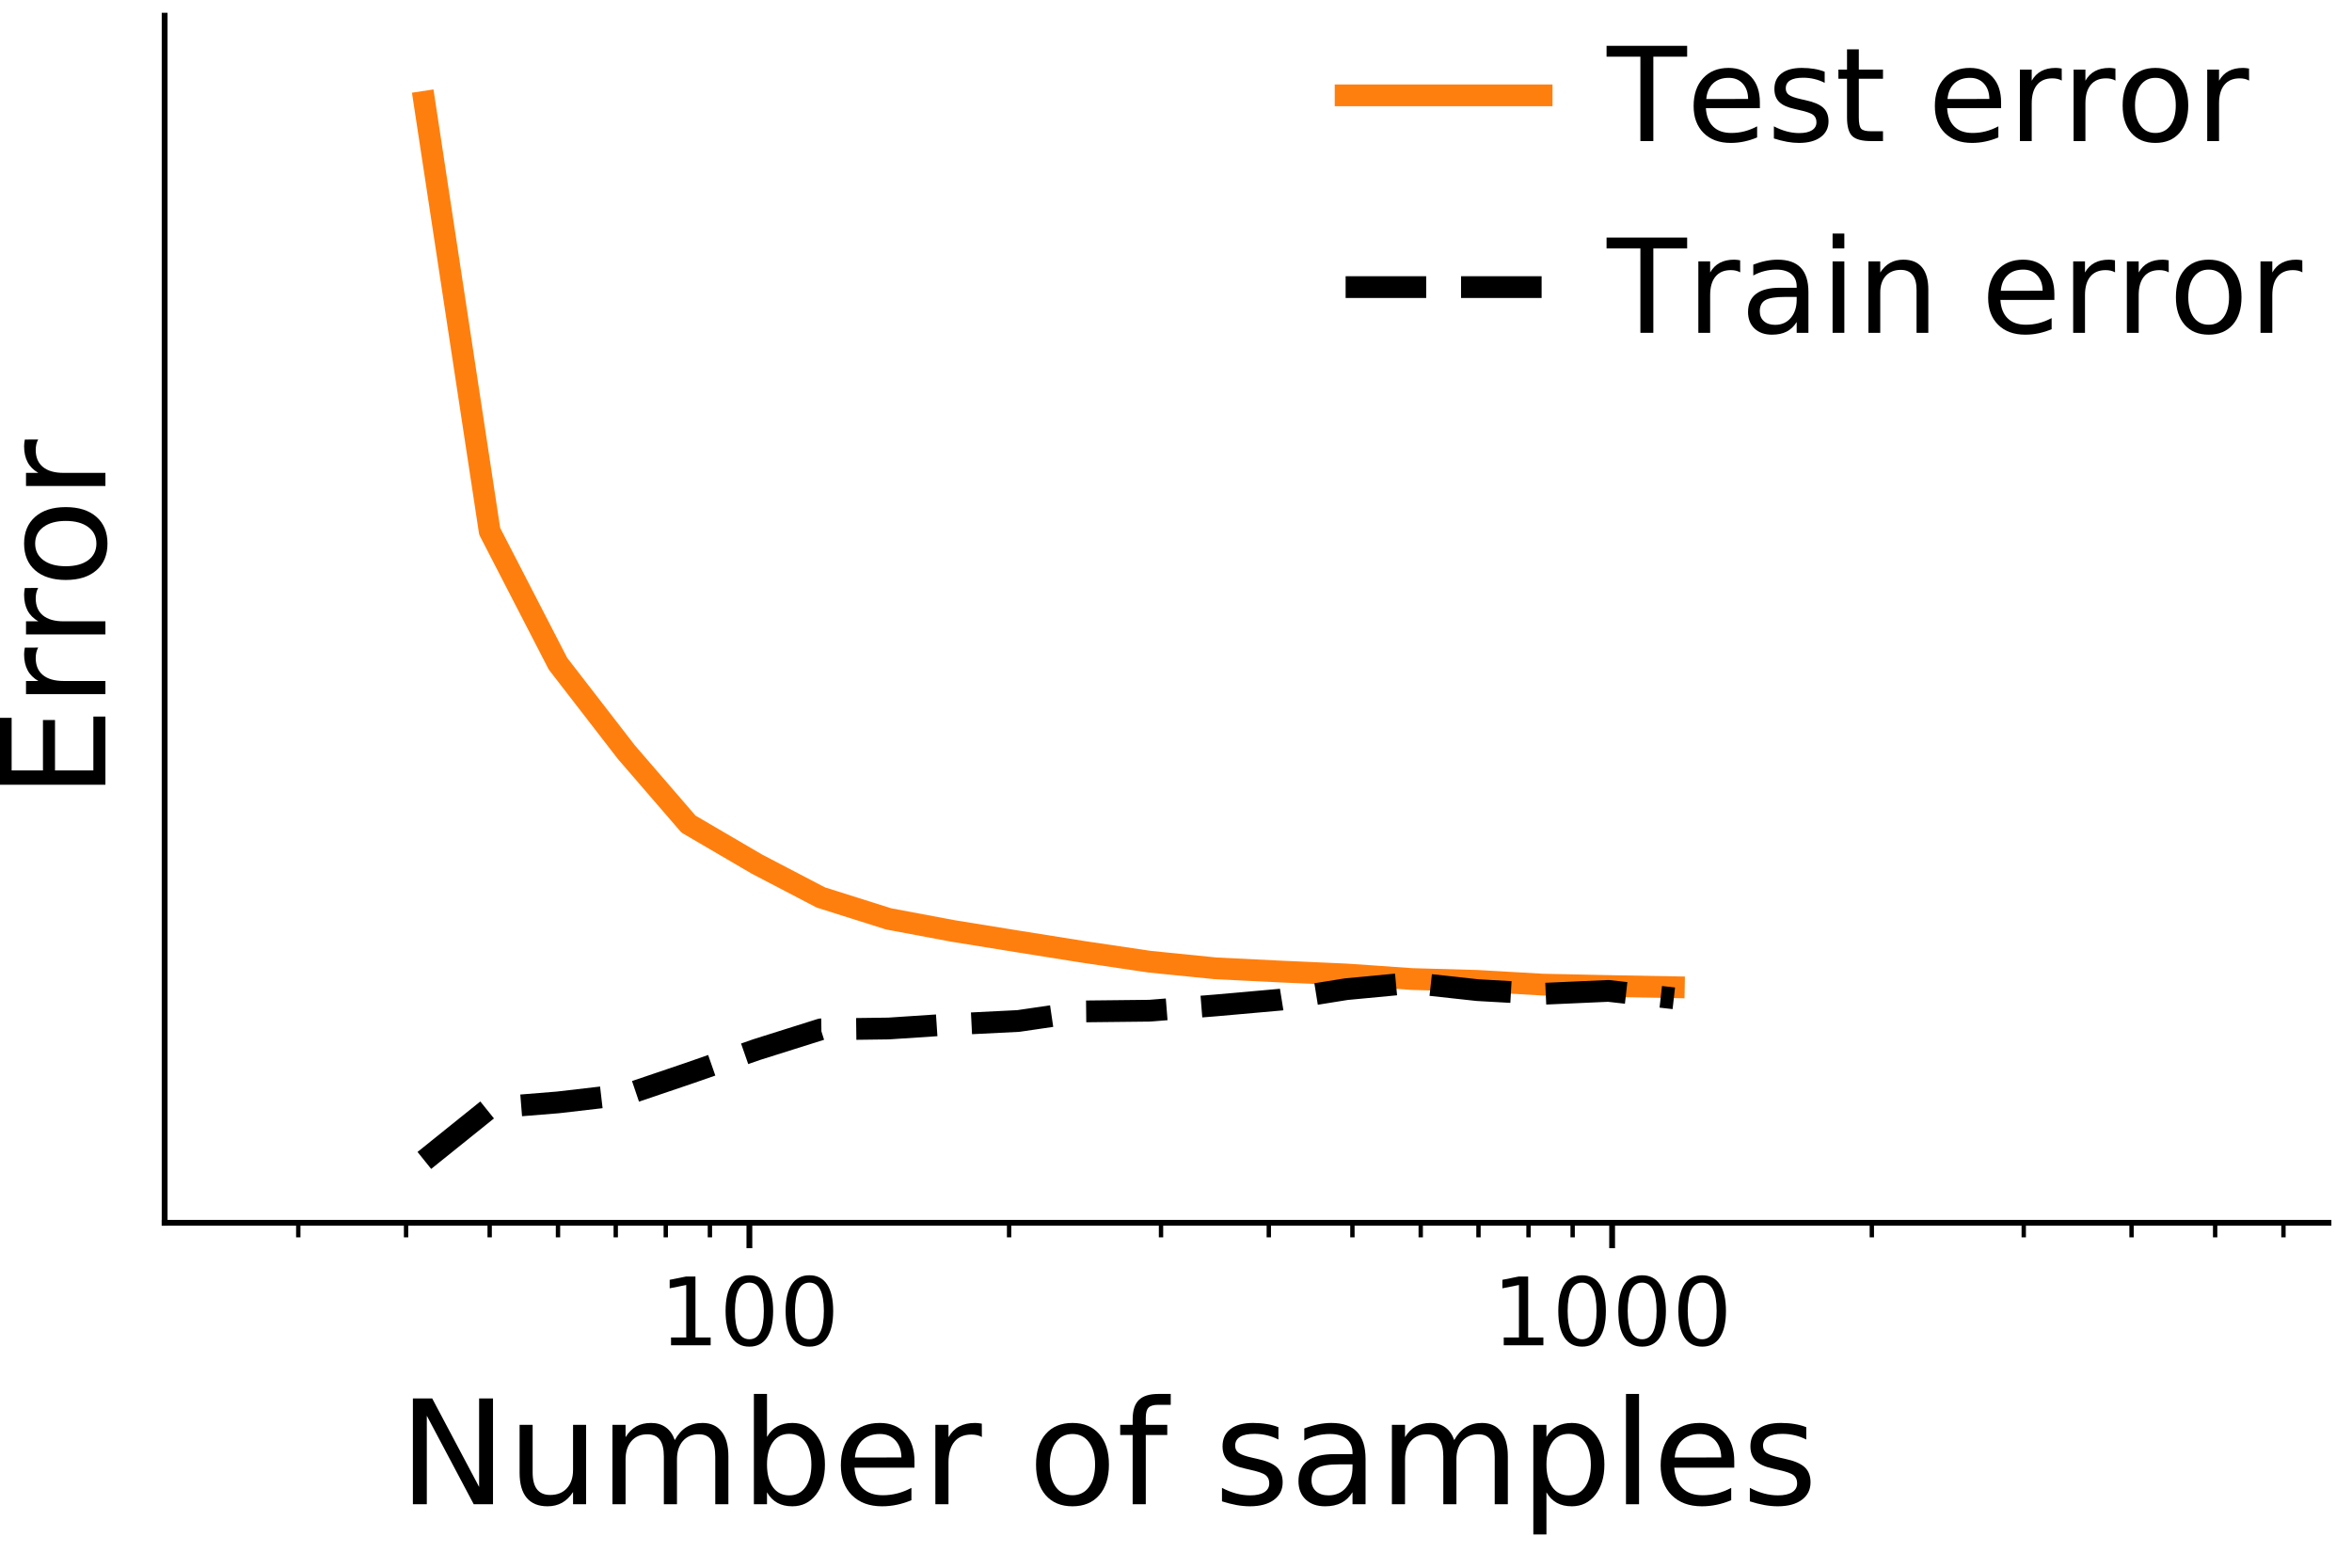 <svg xmlns="http://www.w3.org/2000/svg" xmlns:xlink="http://www.w3.org/1999/xlink" width="432" height="288" version="1.1" viewBox="0 0 324 216"><defs><style type="text/css">*{stroke-linecap:butt;stroke-linejoin:round}</style></defs><g id="figure_1"><g id="patch_1"><path d="M 0 216 L 324 216 L 324 0 L 0 0 z" style="fill:none"/></g><g id="axes_1"><g id="patch_2"><path d="M 22.68 168.48 L 320.76 168.48 L 320.76 2.16 L 22.68 2.16 z" style="fill:none"/></g><g id="matplotlib.axis_1"><g id="xtick_1"><g id="line2d_1"><defs><path id="m8867997211" d="M 0 0 L 0 3.5" style="stroke:#000;stroke-width:.8"/></defs><g><use style="stroke:#000;stroke-width:.8" x="103.232" y="168.48" xlink:href="#m8867997211"/></g></g><g id="text_1"><defs><path id="DejaVuSans-49" d="M 12.406 8.297 L 28.516 8.297 L 28.516 63.922 L 10.984 60.406 L 10.984 69.391 L 28.422 72.906 L 38.281 72.906 L 38.281 8.297 L 54.391 8.297 L 54.391 0 L 12.406 0 z"/><path id="DejaVuSans-48" d="M 31.781 66.406 Q 24.172 66.406 20.328 58.906 Q 16.5 51.422 16.5 36.375 Q 16.5 21.391 20.328 13.891 Q 24.172 6.391 31.781 6.391 Q 39.453 6.391 43.281 13.891 Q 47.125 21.391 47.125 36.375 Q 47.125 51.422 43.281 58.906 Q 39.453 66.406 31.781 66.406 z M 31.781 74.219 Q 44.047 74.219 50.516 64.516 Q 56.984 54.828 56.984 36.375 Q 56.984 17.969 50.516 8.266 Q 44.047 -1.422 31.781 -1.422 Q 19.531 -1.422 13.062 8.266 Q 6.594 17.969 6.594 36.375 Q 6.594 54.828 13.062 64.516 Q 19.531 74.219 31.781 74.219 z"/></defs><g transform="translate(90.825 185.358)scale(0.13 -0.13)"><use xlink:href="#DejaVuSans-49"/><use x="63.623" xlink:href="#DejaVuSans-48"/><use x="127.246" xlink:href="#DejaVuSans-48"/></g></g></g><g id="xtick_2"><g id="line2d_2"><g><use style="stroke:#000;stroke-width:.8" x="222.078" y="168.48" xlink:href="#m8867997211"/></g></g><g id="text_2"><g transform="translate(205.536 185.358)scale(0.13 -0.13)"><use xlink:href="#DejaVuSans-49"/><use x="63.623" xlink:href="#DejaVuSans-48"/><use x="127.246" xlink:href="#DejaVuSans-48"/><use x="190.869" xlink:href="#DejaVuSans-48"/></g></g></g><g id="xtick_3"><g id="line2d_3"><defs><path id="m55c91c90f6" d="M 0 0 L 0 2" style="stroke:#000;stroke-width:.6"/></defs><g><use style="stroke:#000;stroke-width:.6" x="41.09" y="168.48" xlink:href="#m55c91c90f6"/></g></g></g><g id="xtick_4"><g id="line2d_4"><g><use style="stroke:#000;stroke-width:.6" x="55.938" y="168.48" xlink:href="#m55c91c90f6"/></g></g></g><g id="xtick_5"><g id="line2d_5"><g><use style="stroke:#000;stroke-width:.6" x="67.455" y="168.48" xlink:href="#m55c91c90f6"/></g></g></g><g id="xtick_6"><g id="line2d_6"><g><use style="stroke:#000;stroke-width:.6" x="76.866" y="168.48" xlink:href="#m55c91c90f6"/></g></g></g><g id="xtick_7"><g id="line2d_7"><g><use style="stroke:#000;stroke-width:.6" x="84.822" y="168.48" xlink:href="#m55c91c90f6"/></g></g></g><g id="xtick_8"><g id="line2d_8"><g><use style="stroke:#000;stroke-width:.6" x="91.714" y="168.48" xlink:href="#m55c91c90f6"/></g></g></g><g id="xtick_9"><g id="line2d_9"><g><use style="stroke:#000;stroke-width:.6" x="97.794" y="168.48" xlink:href="#m55c91c90f6"/></g></g></g><g id="xtick_10"><g id="line2d_10"><g><use style="stroke:#000;stroke-width:.6" x="139.008" y="168.48" xlink:href="#m55c91c90f6"/></g></g></g><g id="xtick_11"><g id="line2d_11"><g><use style="stroke:#000;stroke-width:.6" x="159.936" y="168.48" xlink:href="#m55c91c90f6"/></g></g></g><g id="xtick_12"><g id="line2d_12"><g><use style="stroke:#000;stroke-width:.6" x="174.784" y="168.48" xlink:href="#m55c91c90f6"/></g></g></g><g id="xtick_13"><g id="line2d_13"><g><use style="stroke:#000;stroke-width:.6" x="186.302" y="168.48" xlink:href="#m55c91c90f6"/></g></g></g><g id="xtick_14"><g id="line2d_14"><g><use style="stroke:#000;stroke-width:.6" x="195.712" y="168.48" xlink:href="#m55c91c90f6"/></g></g></g><g id="xtick_15"><g id="line2d_15"><g><use style="stroke:#000;stroke-width:.6" x="203.669" y="168.48" xlink:href="#m55c91c90f6"/></g></g></g><g id="xtick_16"><g id="line2d_16"><g><use style="stroke:#000;stroke-width:.6" x="210.561" y="168.48" xlink:href="#m55c91c90f6"/></g></g></g><g id="xtick_17"><g id="line2d_17"><g><use style="stroke:#000;stroke-width:.6" x="216.64" y="168.48" xlink:href="#m55c91c90f6"/></g></g></g><g id="xtick_18"><g id="line2d_18"><g><use style="stroke:#000;stroke-width:.6" x="257.854" y="168.48" xlink:href="#m55c91c90f6"/></g></g></g><g id="xtick_19"><g id="line2d_19"><g><use style="stroke:#000;stroke-width:.6" x="278.782" y="168.48" xlink:href="#m55c91c90f6"/></g></g></g><g id="xtick_20"><g id="line2d_20"><g><use style="stroke:#000;stroke-width:.6" x="293.631" y="168.48" xlink:href="#m55c91c90f6"/></g></g></g><g id="xtick_21"><g id="line2d_21"><g><use style="stroke:#000;stroke-width:.6" x="305.148" y="168.48" xlink:href="#m55c91c90f6"/></g></g></g><g id="xtick_22"><g id="line2d_22"><g><use style="stroke:#000;stroke-width:.6" x="314.559" y="168.48" xlink:href="#m55c91c90f6"/></g></g></g><g id="text_3"><defs><path id="DejaVuSans-78" d="M 9.812 72.906 L 23.094 72.906 L 55.422 11.922 L 55.422 72.906 L 64.984 72.906 L 64.984 0 L 51.703 0 L 19.391 60.984 L 19.391 0 L 9.812 0 z"/><path id="DejaVuSans-117" d="M 8.5 21.578 L 8.5 54.688 L 17.484 54.688 L 17.484 21.922 Q 17.484 14.156 20.5 10.266 Q 23.531 6.391 29.594 6.391 Q 36.859 6.391 41.078 11.031 Q 45.312 15.672 45.312 23.688 L 45.312 54.688 L 54.297 54.688 L 54.297 0 L 45.312 0 L 45.312 8.406 Q 42.047 3.422 37.719 1 Q 33.406 -1.422 27.688 -1.422 Q 18.266 -1.422 13.375 4.438 Q 8.5 10.297 8.5 21.578 z M 31.109 56 z"/><path id="DejaVuSans-109" d="M 52 44.188 Q 55.375 50.25 60.062 53.125 Q 64.75 56 71.094 56 Q 79.641 56 84.281 50.016 Q 88.922 44.047 88.922 33.016 L 88.922 0 L 79.891 0 L 79.891 32.719 Q 79.891 40.578 77.094 44.375 Q 74.312 48.188 68.609 48.188 Q 61.625 48.188 57.562 43.547 Q 53.516 38.922 53.516 30.906 L 53.516 0 L 44.484 0 L 44.484 32.719 Q 44.484 40.625 41.703 44.406 Q 38.922 48.188 33.109 48.188 Q 26.219 48.188 22.156 43.531 Q 18.109 38.875 18.109 30.906 L 18.109 0 L 9.078 0 L 9.078 54.688 L 18.109 54.688 L 18.109 46.188 Q 21.188 51.219 25.484 53.609 Q 29.781 56 35.688 56 Q 41.656 56 45.828 52.969 Q 50 49.953 52 44.188 z"/><path id="DejaVuSans-98" d="M 48.688 27.297 Q 48.688 37.203 44.609 42.844 Q 40.531 48.484 33.406 48.484 Q 26.266 48.484 22.188 42.844 Q 18.109 37.203 18.109 27.297 Q 18.109 17.391 22.188 11.75 Q 26.266 6.109 33.406 6.109 Q 40.531 6.109 44.609 11.75 Q 48.688 17.391 48.688 27.297 z M 18.109 46.391 Q 20.953 51.266 25.266 53.625 Q 29.594 56 35.594 56 Q 45.562 56 51.781 48.094 Q 58.016 40.188 58.016 27.297 Q 58.016 14.406 51.781 6.484 Q 45.562 -1.422 35.594 -1.422 Q 29.594 -1.422 25.266 0.953 Q 20.953 3.328 18.109 8.203 L 18.109 0 L 9.078 0 L 9.078 75.984 L 18.109 75.984 z"/><path id="DejaVuSans-101" d="M 56.203 29.594 L 56.203 25.203 L 14.891 25.203 Q 15.484 15.922 20.484 11.062 Q 25.484 6.203 34.422 6.203 Q 39.594 6.203 44.453 7.469 Q 49.312 8.734 54.109 11.281 L 54.109 2.781 Q 49.266 0.734 44.188 -0.344 Q 39.109 -1.422 33.891 -1.422 Q 20.797 -1.422 13.156 6.188 Q 5.516 13.812 5.516 26.812 Q 5.516 40.234 12.766 48.109 Q 20.016 56 32.328 56 Q 43.359 56 49.781 48.891 Q 56.203 41.797 56.203 29.594 z M 47.219 32.234 Q 47.125 39.594 43.094 43.984 Q 39.062 48.391 32.422 48.391 Q 24.906 48.391 20.391 44.141 Q 15.875 39.891 15.188 32.172 z"/><path id="DejaVuSans-114" d="M 41.109 46.297 Q 39.594 47.172 37.812 47.578 Q 36.031 48 33.891 48 Q 26.266 48 22.188 43.047 Q 18.109 38.094 18.109 28.812 L 18.109 0 L 9.078 0 L 9.078 54.688 L 18.109 54.688 L 18.109 46.188 Q 20.953 51.172 25.484 53.578 Q 30.031 56 36.531 56 Q 37.453 56 38.578 55.875 Q 39.703 55.766 41.062 55.516 z"/><path id="DejaVuSans-32"/><path id="DejaVuSans-111" d="M 30.609 48.391 Q 23.391 48.391 19.188 42.75 Q 14.984 37.109 14.984 27.297 Q 14.984 17.484 19.156 11.844 Q 23.344 6.203 30.609 6.203 Q 37.797 6.203 41.984 11.859 Q 46.188 17.531 46.188 27.297 Q 46.188 37.016 41.984 42.703 Q 37.797 48.391 30.609 48.391 z M 30.609 56 Q 42.328 56 49.016 48.375 Q 55.719 40.766 55.719 27.297 Q 55.719 13.875 49.016 6.219 Q 42.328 -1.422 30.609 -1.422 Q 18.844 -1.422 12.172 6.219 Q 5.516 13.875 5.516 27.297 Q 5.516 40.766 12.172 48.375 Q 18.844 56 30.609 56 z"/><path id="DejaVuSans-102" d="M 37.109 75.984 L 37.109 68.5 L 28.516 68.5 Q 23.688 68.5 21.797 66.547 Q 19.922 64.594 19.922 59.516 L 19.922 54.688 L 34.719 54.688 L 34.719 47.703 L 19.922 47.703 L 19.922 0 L 10.891 0 L 10.891 47.703 L 2.297 47.703 L 2.297 54.688 L 10.891 54.688 L 10.891 58.5 Q 10.891 67.625 15.141 71.797 Q 19.391 75.984 28.609 75.984 z"/><path id="DejaVuSans-115" d="M 44.281 53.078 L 44.281 44.578 Q 40.484 46.531 36.375 47.5 Q 32.281 48.484 27.875 48.484 Q 21.188 48.484 17.844 46.438 Q 14.5 44.391 14.5 40.281 Q 14.5 37.156 16.891 35.375 Q 19.281 33.594 26.516 31.984 L 29.594 31.297 Q 39.156 29.25 43.188 25.516 Q 47.219 21.781 47.219 15.094 Q 47.219 7.469 41.188 3.016 Q 35.156 -1.422 24.609 -1.422 Q 20.219 -1.422 15.453 -0.562 Q 10.688 0.297 5.422 2 L 5.422 11.281 Q 10.406 8.688 15.234 7.391 Q 20.062 6.109 24.812 6.109 Q 31.156 6.109 34.562 8.281 Q 37.984 10.453 37.984 14.406 Q 37.984 18.062 35.516 20.016 Q 33.062 21.969 24.703 23.781 L 21.578 24.516 Q 13.234 26.266 9.516 29.906 Q 5.812 33.547 5.812 39.891 Q 5.812 47.609 11.281 51.797 Q 16.75 56 26.812 56 Q 31.781 56 36.172 55.266 Q 40.578 54.547 44.281 53.078 z"/><path id="DejaVuSans-97" d="M 34.281 27.484 Q 23.391 27.484 19.188 25 Q 14.984 22.516 14.984 16.5 Q 14.984 11.719 18.141 8.906 Q 21.297 6.109 26.703 6.109 Q 34.188 6.109 38.703 11.406 Q 43.219 16.703 43.219 25.484 L 43.219 27.484 z M 52.203 31.203 L 52.203 0 L 43.219 0 L 43.219 8.297 Q 40.141 3.328 35.547 0.953 Q 30.953 -1.422 24.312 -1.422 Q 15.922 -1.422 10.953 3.297 Q 6 8.016 6 15.922 Q 6 25.141 12.172 29.828 Q 18.359 34.516 30.609 34.516 L 43.219 34.516 L 43.219 35.406 Q 43.219 41.609 39.141 45 Q 35.062 48.391 27.688 48.391 Q 23 48.391 18.547 47.266 Q 14.109 46.141 10.016 43.891 L 10.016 52.203 Q 14.938 54.109 19.578 55.047 Q 24.219 56 28.609 56 Q 40.484 56 46.344 49.844 Q 52.203 43.703 52.203 31.203 z"/><path id="DejaVuSans-112" d="M 18.109 8.203 L 18.109 -20.797 L 9.078 -20.797 L 9.078 54.688 L 18.109 54.688 L 18.109 46.391 Q 20.953 51.266 25.266 53.625 Q 29.594 56 35.594 56 Q 45.562 56 51.781 48.094 Q 58.016 40.188 58.016 27.297 Q 58.016 14.406 51.781 6.484 Q 45.562 -1.422 35.594 -1.422 Q 29.594 -1.422 25.266 0.953 Q 20.953 3.328 18.109 8.203 z M 48.688 27.297 Q 48.688 37.203 44.609 42.844 Q 40.531 48.484 33.406 48.484 Q 26.266 48.484 22.188 42.844 Q 18.109 37.203 18.109 27.297 Q 18.109 17.391 22.188 11.75 Q 26.266 6.109 33.406 6.109 Q 40.531 6.109 44.609 11.75 Q 48.688 17.391 48.688 27.297 z"/><path id="DejaVuSans-108" d="M 9.422 75.984 L 18.406 75.984 L 18.406 0 L 9.422 0 z"/></defs><g transform="translate(54.917 207.258)scale(0.2 -0.2)"><use xlink:href="#DejaVuSans-78"/><use x="74.805" xlink:href="#DejaVuSans-117"/><use x="138.184" xlink:href="#DejaVuSans-109"/><use x="235.596" xlink:href="#DejaVuSans-98"/><use x="299.072" xlink:href="#DejaVuSans-101"/><use x="360.596" xlink:href="#DejaVuSans-114"/><use x="401.709" xlink:href="#DejaVuSans-32"/><use x="433.496" xlink:href="#DejaVuSans-111"/><use x="494.678" xlink:href="#DejaVuSans-102"/><use x="529.883" xlink:href="#DejaVuSans-32"/><use x="561.67" xlink:href="#DejaVuSans-115"/><use x="613.77" xlink:href="#DejaVuSans-97"/><use x="675.049" xlink:href="#DejaVuSans-109"/><use x="772.461" xlink:href="#DejaVuSans-112"/><use x="835.938" xlink:href="#DejaVuSans-108"/><use x="863.721" xlink:href="#DejaVuSans-101"/><use x="925.244" xlink:href="#DejaVuSans-115"/><use x="977.344" xlink:href="#DejaVuSans-32"/><use x="1009.131" xlink:href="#DejaVuSans-32"/><use x="1040.918" xlink:href="#DejaVuSans-32"/><use x="1072.705" xlink:href="#DejaVuSans-32"/><use x="1104.492" xlink:href="#DejaVuSans-32"/><use x="1136.279" xlink:href="#DejaVuSans-32"/></g></g></g><g id="matplotlib.axis_2"><g id="text_4"><defs><path id="DejaVuSans-69" d="M 9.812 72.906 L 55.906 72.906 L 55.906 64.594 L 19.672 64.594 L 19.672 43.016 L 54.391 43.016 L 54.391 34.719 L 19.672 34.719 L 19.672 8.297 L 56.781 8.297 L 56.781 0 L 9.812 0 z"/></defs><g transform="translate(14.521 110.086)rotate(-90)scale(0.2 -0.2)"><use xlink:href="#DejaVuSans-69"/><use x="63.184" xlink:href="#DejaVuSans-114"/><use x="104.281" xlink:href="#DejaVuSans-114"/><use x="145.363" xlink:href="#DejaVuSans-111"/><use x="206.545" xlink:href="#DejaVuSans-114"/></g></g></g><g id="line2d_23"><path d="M 58.456 14.03 L 67.455 73.199 L 76.866 91.449 L 86.276 103.624 L 94.843 113.547 L 104.254 119.051 L 113.07 123.655 L 122.41 126.605 L 131.223 128.26 L 140.283 129.726 L 149.272 131.158 L 158.364 132.505 L 167.448 133.419 L 176.435 133.863 L 185.469 134.267 L 194.494 134.894 L 203.521 135.149 L 212.523 135.664 L 221.559 135.856 L 230.577 136.022" clip-path="url(#p9c6fcc4ccd)" style="fill:none;stroke:#ff7f0e;stroke-linecap:square;stroke-width:3"/></g><g id="line2d_24"><path d="M 58.456 159.888 L 67.455 152.652 L 76.866 151.891 L 86.276 150.797 L 94.843 147.893 L 104.254 144.611 L 113.07 141.831 L 122.41 141.71 L 131.223 141.127 L 140.283 140.674 L 149.272 139.356 L 158.364 139.257 L 167.448 138.532 L 176.435 137.734 L 185.469 136.288 L 194.494 135.434 L 203.521 136.421 L 212.523 136.929 L 221.559 136.528 L 230.577 137.547" clip-path="url(#p9c6fcc4ccd)" style="fill:none;stroke:#000;stroke-dasharray:11.1,4.8;stroke-dashoffset:0;stroke-width:3"/></g><g id="patch_3"><path d="M 22.68 168.48 L 22.68 2.16" style="fill:none;stroke:#000;stroke-linecap:square;stroke-linejoin:miter;stroke-width:.8"/></g><g id="patch_4"><path d="M 22.68 168.48 L 320.76 168.48" style="fill:none;stroke:#000;stroke-linecap:square;stroke-linejoin:miter;stroke-width:.8"/></g><g id="legend_1"><g id="line2d_25"><path d="M 185.366 13.137 L 212.366 13.137" style="fill:none;stroke:#ff7f0e;stroke-linecap:square;stroke-width:3"/></g><g id="text_5"><defs><path id="DejaVuSans-84" d="M -0.297 72.906 L 61.375 72.906 L 61.375 64.594 L 35.5 64.594 L 35.5 0 L 25.594 0 L 25.594 64.594 L -0.297 64.594 z"/><path id="DejaVuSans-116" d="M 18.312 70.219 L 18.312 54.688 L 36.812 54.688 L 36.812 47.703 L 18.312 47.703 L 18.312 18.016 Q 18.312 11.328 20.141 9.422 Q 21.969 7.516 27.594 7.516 L 36.812 7.516 L 36.812 0 L 27.594 0 Q 17.188 0 13.234 3.875 Q 9.281 7.766 9.281 18.016 L 9.281 47.703 L 2.688 47.703 L 2.688 54.688 L 9.281 54.688 L 9.281 70.219 z"/></defs><g transform="translate(221.366 19.437)scale(0.18 -0.18)"><use xlink:href="#DejaVuSans-84"/><use x="60.818" xlink:href="#DejaVuSans-101"/><use x="122.342" xlink:href="#DejaVuSans-115"/><use x="174.441" xlink:href="#DejaVuSans-116"/><use x="213.65" xlink:href="#DejaVuSans-32"/><use x="245.438" xlink:href="#DejaVuSans-101"/><use x="306.961" xlink:href="#DejaVuSans-114"/><use x="348.059" xlink:href="#DejaVuSans-114"/><use x="389.141" xlink:href="#DejaVuSans-111"/><use x="450.322" xlink:href="#DejaVuSans-114"/></g></g><g id="line2d_27"><path d="M 185.366 39.558 L 212.366 39.558" style="fill:none;stroke:#000;stroke-dasharray:11.1,4.8;stroke-dashoffset:0;stroke-width:3"/></g><g id="text_6"><defs><path id="DejaVuSans-105" d="M 9.422 54.688 L 18.406 54.688 L 18.406 0 L 9.422 0 z M 9.422 75.984 L 18.406 75.984 L 18.406 64.594 L 9.422 64.594 z"/><path id="DejaVuSans-110" d="M 54.891 33.016 L 54.891 0 L 45.906 0 L 45.906 32.719 Q 45.906 40.484 42.875 44.328 Q 39.844 48.188 33.797 48.188 Q 26.516 48.188 22.312 43.547 Q 18.109 38.922 18.109 30.906 L 18.109 0 L 9.078 0 L 9.078 54.688 L 18.109 54.688 L 18.109 46.188 Q 21.344 51.125 25.703 53.562 Q 30.078 56 35.797 56 Q 45.219 56 50.047 50.172 Q 54.891 44.344 54.891 33.016 z"/></defs><g transform="translate(221.366 45.858)scale(0.18 -0.18)"><use xlink:href="#DejaVuSans-84"/><use x="60.865" xlink:href="#DejaVuSans-114"/><use x="101.979" xlink:href="#DejaVuSans-97"/><use x="163.258" xlink:href="#DejaVuSans-105"/><use x="191.041" xlink:href="#DejaVuSans-110"/><use x="254.42" xlink:href="#DejaVuSans-32"/><use x="286.207" xlink:href="#DejaVuSans-101"/><use x="347.73" xlink:href="#DejaVuSans-114"/><use x="388.828" xlink:href="#DejaVuSans-114"/><use x="429.91" xlink:href="#DejaVuSans-111"/><use x="491.092" xlink:href="#DejaVuSans-114"/></g></g></g></g></g><defs><clipPath id="p9c6fcc4ccd"><rect width="298.08" height="166.32" x="22.68" y="2.16"/></clipPath></defs></svg>